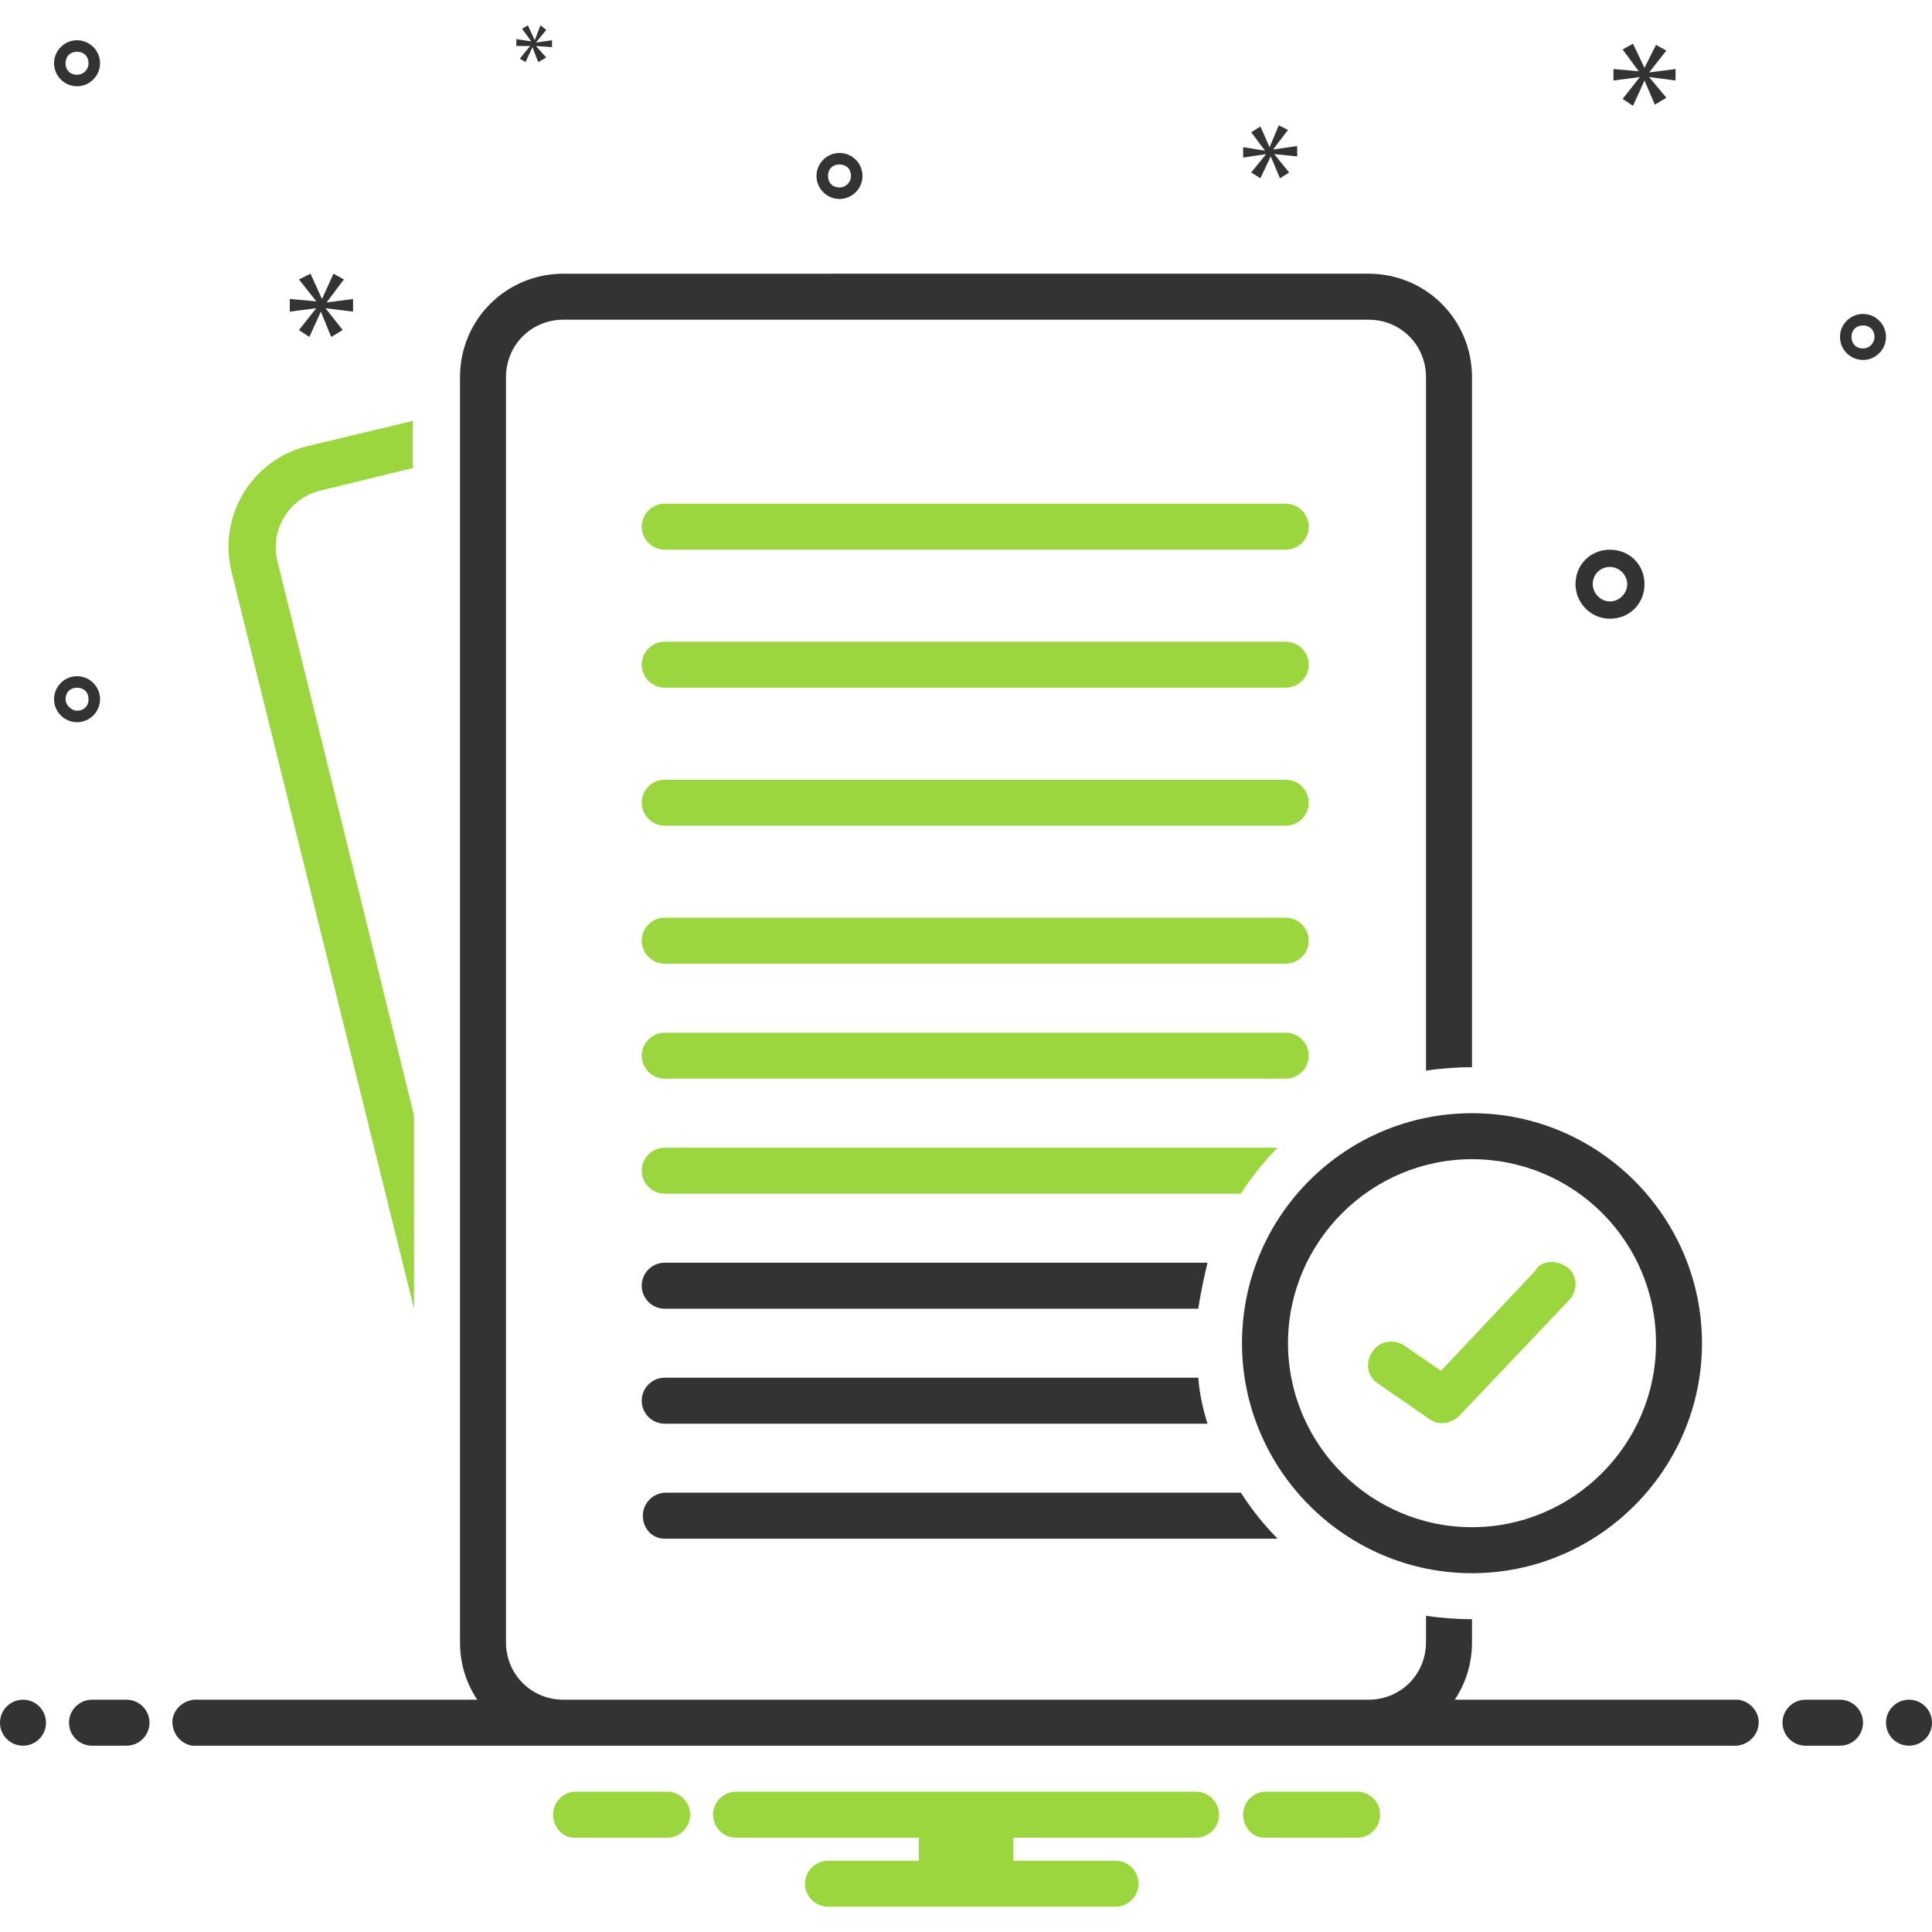 <?xml version="1.0" encoding="utf-8"?>
<!-- Generator: Adobe Illustrator 24.3.0, SVG Export Plug-In . SVG Version: 6.00 Build 0)  -->
<svg version="1.1" id="Слой_1" xmlns="http://www.w3.org/2000/svg" xmlns:xlink="http://www.w3.org/1999/xlink" x="0px" y="0px"
	 viewBox="0 0 168 168" style="enable-background:new 0 0 168 168;" xml:space="preserve">
<style type="text/css">
	.st0{fill:#333333;}
	.st1{fill:#9BD63E;}
</style>
<circle class="st0" cx="2" cy="149.8" r="2"/>
<path class="st0" d="M11,147.8H8c-1.1,0-2,0.9-2,2s0.9,2,2,2h3c1.1,0,2-0.9,2-2S12.1,147.8,11,147.8z M160,147.8h-3
	c-1.1,0-2,0.9-2,2s0.9,2,2,2h3c1.1,0,2-0.9,2-2S161.1,147.8,160,147.8z"/>
<circle class="st0" cx="166" cy="149.8" r="2"/>
<path class="st1" d="M118.2,155.8h-8.3c-1.1,0.1-1.9,1.1-1.8,2.2c0.1,1,0.9,1.8,1.8,1.8h8.3c1.1-0.1,1.9-1.1,1.8-2.2
	C119.9,156.6,119.1,155.9,118.2,155.8z M58.2,155.8h-8.3c-1.1,0.1-1.9,1.1-1.8,2.2c0.1,1,0.9,1.8,1.8,1.8h8.3
	c1.1-0.1,1.9-1.1,1.8-2.2C59.9,156.6,59.1,155.9,58.2,155.8z M104,155.8H64c-1.1,0-2,0.9-2,2s0.9,2,2,2h15.9v2H72c-1.1,0-2,0.9-2,2
	s0.9,2,2,2h25c1.1,0,2-0.9,2-2s-0.9-2-2-2h-8.9v-2H104c1.1,0,2-0.9,2-2S105.1,155.8,104,155.8z M36,113.8V97L24.1,48.7
	c-0.6-2.6,1-5.3,3.6-6l0,0l8.2-2v-4.1l-9.2,2.2c-4.8,1.2-7.7,6-6.6,10.8l0,0L36,113.8z M55.8,81.8c0,1.1,0.9,2,2,2h54
	c1.1,0,2-0.9,2-2s-0.9-2-2-2h-54C56.7,79.8,55.8,80.7,55.8,81.8z M55.8,69.8c0,1.1,0.9,2,2,2h54c1.1,0,2-0.9,2-2s-0.9-2-2-2h-54
	C56.7,67.8,55.8,68.7,55.8,69.8z M55.8,57.8c0,1.1,0.9,2,2,2h54c1.1,0,2-0.9,2-2s-0.9-2-2-2h-54C56.7,55.8,55.8,56.7,55.8,57.8z
	 M55.8,45.8c0,1.1,0.9,2,2,2h54c1.1,0,2-0.9,2-2s-0.9-2-2-2h-54C56.7,43.8,55.8,44.7,55.8,45.8z M55.8,91.8c0,1.1,0.9,2,2,2h54
	c1.1,0,2-0.9,2-2s-0.9-2-2-2h-54C56.7,89.8,55.8,90.7,55.8,91.8z"/>
<path class="st0" d="M57.8,123.8H105c-0.4-1.3-0.7-2.6-0.8-4H57.8c-1.1,0-2,0.9-2,2S56.7,123.8,57.8,123.8z"/>
<path class="st0" d="M57.8,113.8h46.4c0.2-1.4,0.5-2.7,0.8-4H57.8c-1.1,0-2,0.9-2,2S56.7,113.8,57.8,113.8z M108,116.8
	c0,11,9,20,20,20s20-9,20-20s-9-20-20-20S108,105.7,108,116.8z M144,116.8c0,8.8-7.2,16-16,16s-16-7.2-16-16s7.2-16,16-16
	S144,107.9,144,116.8z M57.8,133.8h53.3c-1.2-1.2-2.3-2.6-3.2-4h-50c-1.1,0-2,0.9-2,2S56.7,133.8,57.8,133.8z"/>
<path class="st1" d="M57.8,103.8h50.1c0.9-1.4,2-2.8,3.2-4H57.8c-1.1,0-2,0.9-2,2S56.7,103.8,57.8,103.8z M122.1,117
	c-0.9-0.6-2.2-0.4-2.8,0.6c-0.6,0.9-0.4,2.1,0.5,2.7l4.5,3.1c0.8,0.6,1.9,0.4,2.6-0.3l9.5-10c0.8-0.8,0.8-2.1,0-2.8s-2.1-0.8-2.8,0
	c0,0,0,0,0,0.1l-8.3,8.8L122.1,117z"/>
<path class="st0" d="M150.7,147.8h-24.2c1-1.5,1.5-3.2,1.5-5v-2c-1.3,0-2.7-0.1-4-0.3v2.3c0,2.8-2.2,5-5,5H49c-2.8,0-5-2.2-5-5v-110
	c0-2.8,2.2-5,5-5h70c2.8,0,5,2.2,5,5v60.3c1.3-0.2,2.7-0.3,4-0.3v-60c0-5-4-9-9-9H49c-5,0-9,4-9,9v110c0,1.8,0.5,3.5,1.5,5H17.3
	c-1.1-0.1-2.1,0.6-2.3,1.7c-0.1,1.1,0.6,2.1,1.7,2.3c0.2,0,0.3,0,0.5,0h133.4c1.1,0.1,2.1-0.6,2.3-1.7s-0.6-2.1-1.7-2.3
	C151.1,147.8,150.9,147.8,150.7,147.8L150.7,147.8z M140,53.8c1.7,0,3-1.3,3-3s-1.3-3-3-3s-3,1.3-3,3C137,52.4,138.3,53.8,140,53.8z
	 M140,49.3c0.8,0,1.5,0.7,1.5,1.5s-0.7,1.5-1.5,1.5s-1.5-0.7-1.5-1.5C138.5,49.9,139.2,49.3,140,49.3z M73,13.3c-1.1,0-2,0.9-2,2
	s0.9,2,2,2s2-0.9,2-2S74.1,13.3,73,13.3z M73,16.3c-0.6,0-1-0.4-1-1s0.4-1,1-1s1,0.4,1,1C74,15.8,73.6,16.3,73,16.3z M6.7,3.5
	c-1.1,0-2,0.9-2,2s0.9,2,2,2s2-0.9,2-2l0,0C8.7,4.4,7.8,3.5,6.7,3.5z M6.7,6.5c-0.6,0-1-0.4-1-1s0.4-1,1-1s1,0.4,1,1
	C7.7,6,7.3,6.5,6.7,6.5z M162,27.3c-1.1,0-2,0.9-2,2s0.9,2,2,2s2-0.9,2-2C164,28.2,163.1,27.3,162,27.3z M162,30.3c-0.6,0-1-0.4-1-1
	s0.4-1,1-1s1,0.4,1,1C163,29.8,162.6,30.3,162,30.3z M8.7,60.8c0-1.1-0.9-2-2-2s-2,0.9-2,2s0.9,2,2,2S8.7,61.9,8.7,60.8z M5.7,60.8
	c0-0.6,0.4-1,1-1s1,0.4,1,1s-0.4,1-1,1C6.2,61.8,5.7,61.3,5.7,60.8z"/>
<path class="st0" d="M28.4,26.3l1.5-2L29,23.8L28,26l0,0l-1-2.2l-1,0.5l1.5,1.9l0,0L25.2,26v1.1l2.3-0.3l0,0L26,28.7l0.9,0.6l1-2.2
	l0,0l0.9,2.2l1-0.6l-1.5-1.9l0,0l2.4,0.3V26L28.4,26.3L28.4,26.3z M46.1,4l-0.9,1.1l0.5,0.3l0.6-1.3l0,0l0.5,1.3L47.5,5l-0.9-1l0,0
	L48,4.1V3.5l-1.4,0.2l0,0l0.9-1.1L47,2.2l-0.5,1.3l0,0l-0.6-1.3l-0.5,0.3l0.8,1.1l0,0l-1.3-0.2V4H46.1C46.1,3.9,46.1,4,46.1,4z
	 M145.7,7V6l-2.3,0.3l0,0l1.5-1.9L144,3.9l-1,2l0,0l-1-2.1l-0.9,0.5l1.4,1.9l0,0L140.3,6v1l2.3-0.3l0,0l-1.5,1.9l0.9,0.6l1-2.2l0,0
	l0.9,2.1l1-0.6l-1.5-1.8l0,0L145.7,7z M110.7,13l1.3-1.7l-0.8-0.4l-0.8,1.9l0,0l-0.8-1.8l-0.8,0.5l1.2,1.6l0,0l-1.9-0.3v0.9l2-0.3
	l0,0l-1.3,1.6l0.8,0.5l0.9-1.9l0,0l0.8,1.9l0.8-0.5l-1.3-1.6l0,0l2,0.2v-0.9L110.7,13C110.7,13.1,110.7,13,110.7,13z"/>
</svg>
